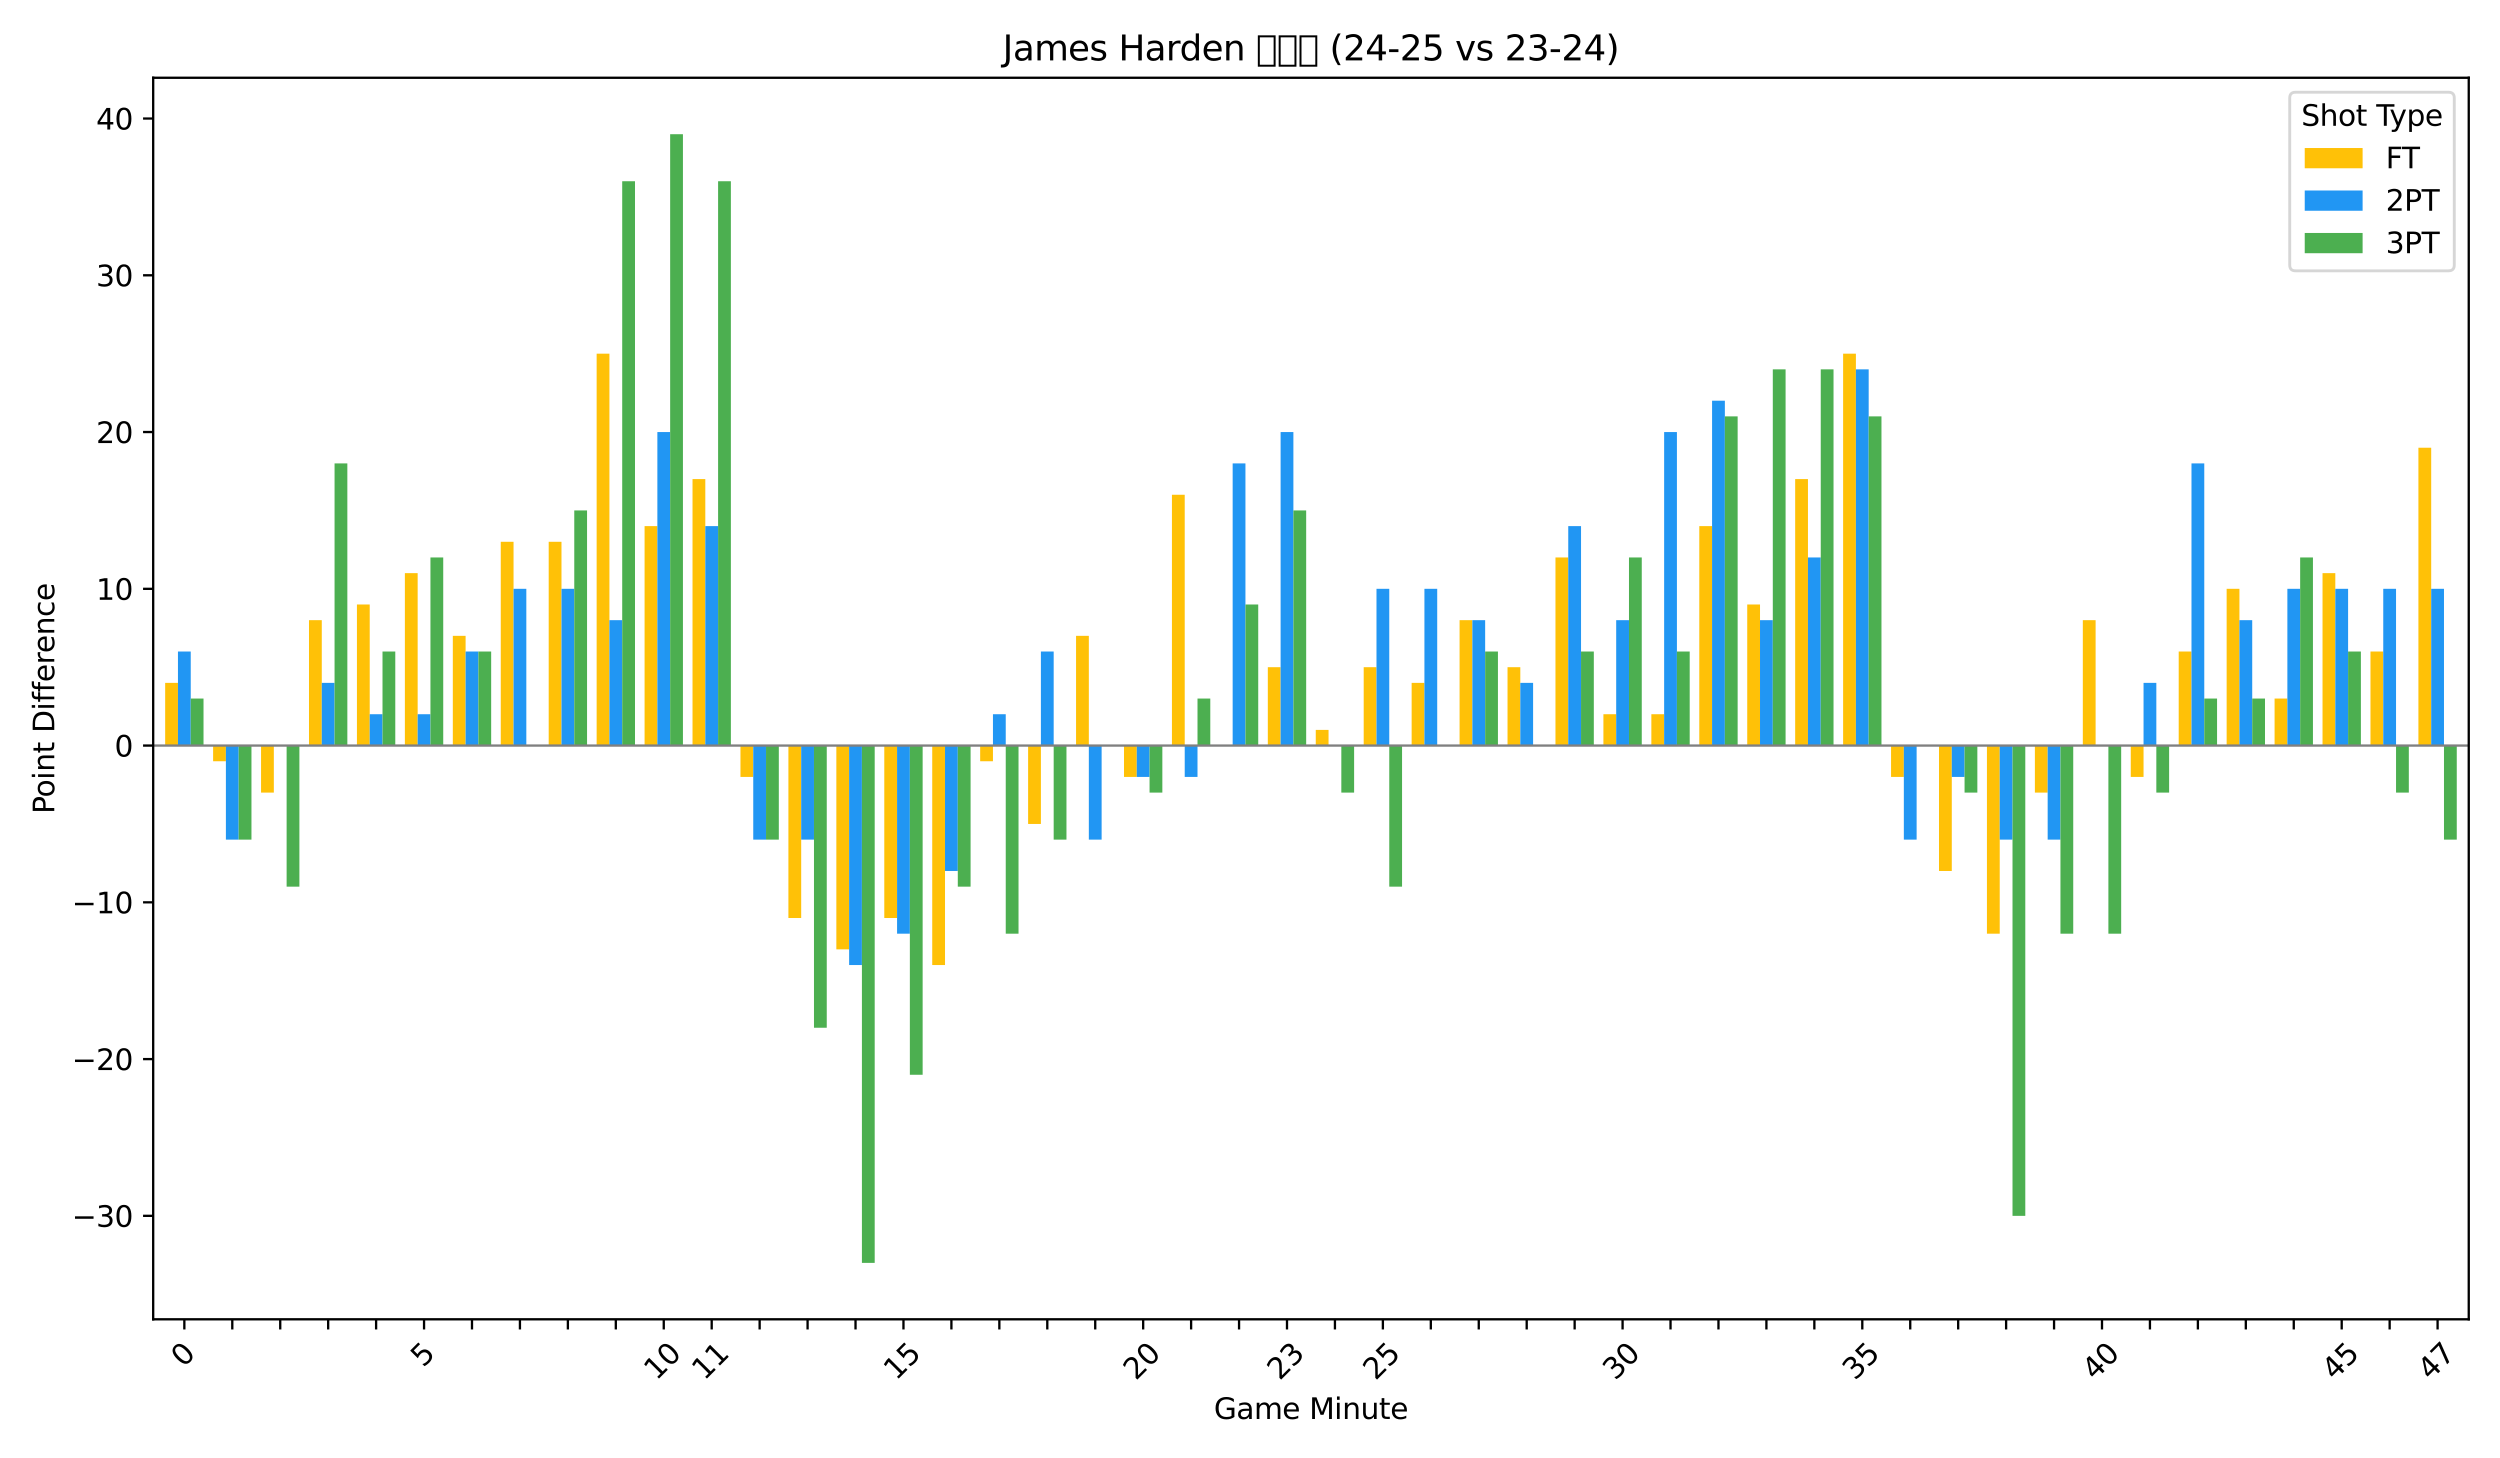 <?xml version="1.0" encoding="utf-8" standalone="no"?>
<!DOCTYPE svg PUBLIC "-//W3C//DTD SVG 1.1//EN"
  "http://www.w3.org/Graphics/SVG/1.1/DTD/svg11.dtd">
<svg xmlns:xlink="http://www.w3.org/1999/xlink" width="864pt" height="504pt" viewBox="0 0 864 504" xmlns="http://www.w3.org/2000/svg" version="1.1">
 <defs>
  <style type="text/css">*{stroke-linejoin: round; stroke-linecap: butt}</style>
 </defs>
 <g id="figure_1">
  <g id="patch_1">
   <path d="M 0 504 
L 864 504 
L 864 0 
L 0 0 
z
" style="fill: #ffffff"/>
  </g>
  <g id="axes_1">
   <g id="patch_2">
    <path d="M 52.94 455.956 
L 853.2 455.956 
L 853.2 26.88 
L 52.94 26.88 
z
" style="fill: #ffffff"/>
   </g>
   <g id="patch_3">
    <path d="M 57.082 257.671 
L 61.5 257.671 
L 61.5 236 
L 57.082 236 
z
" clip-path="url(#pdfc07b0886)" style="fill: #ffc107"/>
   </g>
   <g id="patch_4">
    <path d="M 73.651 257.671 
L 78.069 257.671 
L 78.069 263.088 
L 73.651 263.088 
z
" clip-path="url(#pdfc07b0886)" style="fill: #ffc107"/>
   </g>
   <g id="patch_5">
    <path d="M 90.219 257.671 
L 94.637 257.671 
L 94.637 273.923 
L 90.219 273.923 
z
" clip-path="url(#pdfc07b0886)" style="fill: #ffc107"/>
   </g>
   <g id="patch_6">
    <path d="M 106.788 257.671 
L 111.206 257.671 
L 111.206 214.33 
L 106.788 214.33 
z
" clip-path="url(#pdfc07b0886)" style="fill: #ffc107"/>
   </g>
   <g id="patch_7">
    <path d="M 123.356 257.671 
L 127.775 257.671 
L 127.775 208.912 
L 123.356 208.912 
z
" clip-path="url(#pdfc07b0886)" style="fill: #ffc107"/>
   </g>
   <g id="patch_8">
    <path d="M 139.925 257.671 
L 144.343 257.671 
L 144.343 198.077 
L 139.925 198.077 
z
" clip-path="url(#pdfc07b0886)" style="fill: #ffc107"/>
   </g>
   <g id="patch_9">
    <path d="M 156.493 257.671 
L 160.912 257.671 
L 160.912 219.747 
L 156.493 219.747 
z
" clip-path="url(#pdfc07b0886)" style="fill: #ffc107"/>
   </g>
   <g id="patch_10">
    <path d="M 173.062 257.671 
L 177.48 257.671 
L 177.48 187.242 
L 173.062 187.242 
z
" clip-path="url(#pdfc07b0886)" style="fill: #ffc107"/>
   </g>
   <g id="patch_11">
    <path d="M 189.63 257.671 
L 194.049 257.671 
L 194.049 187.242 
L 189.63 187.242 
z
" clip-path="url(#pdfc07b0886)" style="fill: #ffc107"/>
   </g>
   <g id="patch_12">
    <path d="M 206.199 257.671 
L 210.617 257.671 
L 210.617 122.23 
L 206.199 122.23 
z
" clip-path="url(#pdfc07b0886)" style="fill: #ffc107"/>
   </g>
   <g id="patch_13">
    <path d="M 222.767 257.671 
L 227.186 257.671 
L 227.186 181.824 
L 222.767 181.824 
z
" clip-path="url(#pdfc07b0886)" style="fill: #ffc107"/>
   </g>
   <g id="patch_14">
    <path d="M 239.336 257.671 
L 243.754 257.671 
L 243.754 165.571 
L 239.336 165.571 
z
" clip-path="url(#pdfc07b0886)" style="fill: #ffc107"/>
   </g>
   <g id="patch_15">
    <path d="M 255.904 257.671 
L 260.323 257.671 
L 260.323 268.506 
L 255.904 268.506 
z
" clip-path="url(#pdfc07b0886)" style="fill: #ffc107"/>
   </g>
   <g id="patch_16">
    <path d="M 272.473 257.671 
L 276.891 257.671 
L 276.891 317.264 
L 272.473 317.264 
z
" clip-path="url(#pdfc07b0886)" style="fill: #ffc107"/>
   </g>
   <g id="patch_17">
    <path d="M 289.042 257.671 
L 293.46 257.671 
L 293.46 328.1 
L 289.042 328.1 
z
" clip-path="url(#pdfc07b0886)" style="fill: #ffc107"/>
   </g>
   <g id="patch_18">
    <path d="M 305.61 257.671 
L 310.028 257.671 
L 310.028 317.264 
L 305.61 317.264 
z
" clip-path="url(#pdfc07b0886)" style="fill: #ffc107"/>
   </g>
   <g id="patch_19">
    <path d="M 322.179 257.671 
L 326.597 257.671 
L 326.597 333.517 
L 322.179 333.517 
z
" clip-path="url(#pdfc07b0886)" style="fill: #ffc107"/>
   </g>
   <g id="patch_20">
    <path d="M 338.747 257.671 
L 343.165 257.671 
L 343.165 263.088 
L 338.747 263.088 
z
" clip-path="url(#pdfc07b0886)" style="fill: #ffc107"/>
   </g>
   <g id="patch_21">
    <path d="M 355.316 257.671 
L 359.734 257.671 
L 359.734 284.759 
L 355.316 284.759 
z
" clip-path="url(#pdfc07b0886)" style="fill: #ffc107"/>
   </g>
   <g id="patch_22">
    <path d="M 371.884 257.671 
L 376.302 257.671 
L 376.302 219.747 
L 371.884 219.747 
z
" clip-path="url(#pdfc07b0886)" style="fill: #ffc107"/>
   </g>
   <g id="patch_23">
    <path d="M 388.453 257.671 
L 392.871 257.671 
L 392.871 268.506 
L 388.453 268.506 
z
" clip-path="url(#pdfc07b0886)" style="fill: #ffc107"/>
   </g>
   <g id="patch_24">
    <path d="M 405.021 257.671 
L 409.44 257.671 
L 409.44 170.989 
L 405.021 170.989 
z
" clip-path="url(#pdfc07b0886)" style="fill: #ffc107"/>
   </g>
   <g id="patch_25">
    <path d="M 421.59 257.671 
L 426.008 257.671 
L 426.008 257.671 
L 421.59 257.671 
z
" clip-path="url(#pdfc07b0886)" style="fill: #ffc107"/>
   </g>
   <g id="patch_26">
    <path d="M 438.158 257.671 
L 442.577 257.671 
L 442.577 230.583 
L 438.158 230.583 
z
" clip-path="url(#pdfc07b0886)" style="fill: #ffc107"/>
   </g>
   <g id="patch_27">
    <path d="M 454.727 257.671 
L 459.145 257.671 
L 459.145 252.253 
L 454.727 252.253 
z
" clip-path="url(#pdfc07b0886)" style="fill: #ffc107"/>
   </g>
   <g id="patch_28">
    <path d="M 471.295 257.671 
L 475.714 257.671 
L 475.714 230.583 
L 471.295 230.583 
z
" clip-path="url(#pdfc07b0886)" style="fill: #ffc107"/>
   </g>
   <g id="patch_29">
    <path d="M 487.864 257.671 
L 492.282 257.671 
L 492.282 236 
L 487.864 236 
z
" clip-path="url(#pdfc07b0886)" style="fill: #ffc107"/>
   </g>
   <g id="patch_30">
    <path d="M 504.432 257.671 
L 508.851 257.671 
L 508.851 214.33 
L 504.432 214.33 
z
" clip-path="url(#pdfc07b0886)" style="fill: #ffc107"/>
   </g>
   <g id="patch_31">
    <path d="M 521.001 257.671 
L 525.419 257.671 
L 525.419 230.583 
L 521.001 230.583 
z
" clip-path="url(#pdfc07b0886)" style="fill: #ffc107"/>
   </g>
   <g id="patch_32">
    <path d="M 537.57 257.671 
L 541.988 257.671 
L 541.988 192.659 
L 537.57 192.659 
z
" clip-path="url(#pdfc07b0886)" style="fill: #ffc107"/>
   </g>
   <g id="patch_33">
    <path d="M 554.138 257.671 
L 558.556 257.671 
L 558.556 246.835 
L 554.138 246.835 
z
" clip-path="url(#pdfc07b0886)" style="fill: #ffc107"/>
   </g>
   <g id="patch_34">
    <path d="M 570.707 257.671 
L 575.125 257.671 
L 575.125 246.835 
L 570.707 246.835 
z
" clip-path="url(#pdfc07b0886)" style="fill: #ffc107"/>
   </g>
   <g id="patch_35">
    <path d="M 587.275 257.671 
L 591.693 257.671 
L 591.693 181.824 
L 587.275 181.824 
z
" clip-path="url(#pdfc07b0886)" style="fill: #ffc107"/>
   </g>
   <g id="patch_36">
    <path d="M 603.844 257.671 
L 608.262 257.671 
L 608.262 208.912 
L 603.844 208.912 
z
" clip-path="url(#pdfc07b0886)" style="fill: #ffc107"/>
   </g>
   <g id="patch_37">
    <path d="M 620.412 257.671 
L 624.83 257.671 
L 624.83 165.571 
L 620.412 165.571 
z
" clip-path="url(#pdfc07b0886)" style="fill: #ffc107"/>
   </g>
   <g id="patch_38">
    <path d="M 636.981 257.671 
L 641.399 257.671 
L 641.399 122.23 
L 636.981 122.23 
z
" clip-path="url(#pdfc07b0886)" style="fill: #ffc107"/>
   </g>
   <g id="patch_39">
    <path d="M 653.549 257.671 
L 657.967 257.671 
L 657.967 268.506 
L 653.549 268.506 
z
" clip-path="url(#pdfc07b0886)" style="fill: #ffc107"/>
   </g>
   <g id="patch_40">
    <path d="M 670.118 257.671 
L 674.536 257.671 
L 674.536 301.012 
L 670.118 301.012 
z
" clip-path="url(#pdfc07b0886)" style="fill: #ffc107"/>
   </g>
   <g id="patch_41">
    <path d="M 686.686 257.671 
L 691.105 257.671 
L 691.105 322.682 
L 686.686 322.682 
z
" clip-path="url(#pdfc07b0886)" style="fill: #ffc107"/>
   </g>
   <g id="patch_42">
    <path d="M 703.255 257.671 
L 707.673 257.671 
L 707.673 273.923 
L 703.255 273.923 
z
" clip-path="url(#pdfc07b0886)" style="fill: #ffc107"/>
   </g>
   <g id="patch_43">
    <path d="M 719.823 257.671 
L 724.242 257.671 
L 724.242 214.33 
L 719.823 214.33 
z
" clip-path="url(#pdfc07b0886)" style="fill: #ffc107"/>
   </g>
   <g id="patch_44">
    <path d="M 736.392 257.671 
L 740.81 257.671 
L 740.81 268.506 
L 736.392 268.506 
z
" clip-path="url(#pdfc07b0886)" style="fill: #ffc107"/>
   </g>
   <g id="patch_45">
    <path d="M 752.96 257.671 
L 757.379 257.671 
L 757.379 225.165 
L 752.96 225.165 
z
" clip-path="url(#pdfc07b0886)" style="fill: #ffc107"/>
   </g>
   <g id="patch_46">
    <path d="M 769.529 257.671 
L 773.947 257.671 
L 773.947 203.494 
L 769.529 203.494 
z
" clip-path="url(#pdfc07b0886)" style="fill: #ffc107"/>
   </g>
   <g id="patch_47">
    <path d="M 786.097 257.671 
L 790.516 257.671 
L 790.516 241.418 
L 786.097 241.418 
z
" clip-path="url(#pdfc07b0886)" style="fill: #ffc107"/>
   </g>
   <g id="patch_48">
    <path d="M 802.666 257.671 
L 807.084 257.671 
L 807.084 198.077 
L 802.666 198.077 
z
" clip-path="url(#pdfc07b0886)" style="fill: #ffc107"/>
   </g>
   <g id="patch_49">
    <path d="M 819.235 257.671 
L 823.653 257.671 
L 823.653 225.165 
L 819.235 225.165 
z
" clip-path="url(#pdfc07b0886)" style="fill: #ffc107"/>
   </g>
   <g id="patch_50">
    <path d="M 835.803 257.671 
L 840.221 257.671 
L 840.221 154.736 
L 835.803 154.736 
z
" clip-path="url(#pdfc07b0886)" style="fill: #ffc107"/>
   </g>
   <g id="patch_51">
    <path d="M 61.5 257.671 
L 65.919 257.671 
L 65.919 225.165 
L 61.5 225.165 
z
" clip-path="url(#pdfc07b0886)" style="fill: #2196f3"/>
   </g>
   <g id="patch_52">
    <path d="M 78.069 257.671 
L 82.487 257.671 
L 82.487 290.176 
L 78.069 290.176 
z
" clip-path="url(#pdfc07b0886)" style="fill: #2196f3"/>
   </g>
   <g id="patch_53">
    <path d="M 94.637 257.671 
L 99.056 257.671 
L 99.056 257.671 
L 94.637 257.671 
z
" clip-path="url(#pdfc07b0886)" style="fill: #2196f3"/>
   </g>
   <g id="patch_54">
    <path d="M 111.206 257.671 
L 115.624 257.671 
L 115.624 236 
L 111.206 236 
z
" clip-path="url(#pdfc07b0886)" style="fill: #2196f3"/>
   </g>
   <g id="patch_55">
    <path d="M 127.775 257.671 
L 132.193 257.671 
L 132.193 246.835 
L 127.775 246.835 
z
" clip-path="url(#pdfc07b0886)" style="fill: #2196f3"/>
   </g>
   <g id="patch_56">
    <path d="M 144.343 257.671 
L 148.761 257.671 
L 148.761 246.835 
L 144.343 246.835 
z
" clip-path="url(#pdfc07b0886)" style="fill: #2196f3"/>
   </g>
   <g id="patch_57">
    <path d="M 160.912 257.671 
L 165.33 257.671 
L 165.33 225.165 
L 160.912 225.165 
z
" clip-path="url(#pdfc07b0886)" style="fill: #2196f3"/>
   </g>
   <g id="patch_58">
    <path d="M 177.48 257.671 
L 181.898 257.671 
L 181.898 203.494 
L 177.48 203.494 
z
" clip-path="url(#pdfc07b0886)" style="fill: #2196f3"/>
   </g>
   <g id="patch_59">
    <path d="M 194.049 257.671 
L 198.467 257.671 
L 198.467 203.494 
L 194.049 203.494 
z
" clip-path="url(#pdfc07b0886)" style="fill: #2196f3"/>
   </g>
   <g id="patch_60">
    <path d="M 210.617 257.671 
L 215.035 257.671 
L 215.035 214.33 
L 210.617 214.33 
z
" clip-path="url(#pdfc07b0886)" style="fill: #2196f3"/>
   </g>
   <g id="patch_61">
    <path d="M 227.186 257.671 
L 231.604 257.671 
L 231.604 149.318 
L 227.186 149.318 
z
" clip-path="url(#pdfc07b0886)" style="fill: #2196f3"/>
   </g>
   <g id="patch_62">
    <path d="M 243.754 257.671 
L 248.173 257.671 
L 248.173 181.824 
L 243.754 181.824 
z
" clip-path="url(#pdfc07b0886)" style="fill: #2196f3"/>
   </g>
   <g id="patch_63">
    <path d="M 260.323 257.671 
L 264.741 257.671 
L 264.741 290.176 
L 260.323 290.176 
z
" clip-path="url(#pdfc07b0886)" style="fill: #2196f3"/>
   </g>
   <g id="patch_64">
    <path d="M 276.891 257.671 
L 281.31 257.671 
L 281.31 290.176 
L 276.891 290.176 
z
" clip-path="url(#pdfc07b0886)" style="fill: #2196f3"/>
   </g>
   <g id="patch_65">
    <path d="M 293.46 257.671 
L 297.878 257.671 
L 297.878 333.517 
L 293.46 333.517 
z
" clip-path="url(#pdfc07b0886)" style="fill: #2196f3"/>
   </g>
   <g id="patch_66">
    <path d="M 310.028 257.671 
L 314.447 257.671 
L 314.447 322.682 
L 310.028 322.682 
z
" clip-path="url(#pdfc07b0886)" style="fill: #2196f3"/>
   </g>
   <g id="patch_67">
    <path d="M 326.597 257.671 
L 331.015 257.671 
L 331.015 301.012 
L 326.597 301.012 
z
" clip-path="url(#pdfc07b0886)" style="fill: #2196f3"/>
   </g>
   <g id="patch_68">
    <path d="M 343.165 257.671 
L 347.584 257.671 
L 347.584 246.835 
L 343.165 246.835 
z
" clip-path="url(#pdfc07b0886)" style="fill: #2196f3"/>
   </g>
   <g id="patch_69">
    <path d="M 359.734 257.671 
L 364.152 257.671 
L 364.152 225.165 
L 359.734 225.165 
z
" clip-path="url(#pdfc07b0886)" style="fill: #2196f3"/>
   </g>
   <g id="patch_70">
    <path d="M 376.302 257.671 
L 380.721 257.671 
L 380.721 290.176 
L 376.302 290.176 
z
" clip-path="url(#pdfc07b0886)" style="fill: #2196f3"/>
   </g>
   <g id="patch_71">
    <path d="M 392.871 257.671 
L 397.289 257.671 
L 397.289 268.506 
L 392.871 268.506 
z
" clip-path="url(#pdfc07b0886)" style="fill: #2196f3"/>
   </g>
   <g id="patch_72">
    <path d="M 409.44 257.671 
L 413.858 257.671 
L 413.858 268.506 
L 409.44 268.506 
z
" clip-path="url(#pdfc07b0886)" style="fill: #2196f3"/>
   </g>
   <g id="patch_73">
    <path d="M 426.008 257.671 
L 430.426 257.671 
L 430.426 160.153 
L 426.008 160.153 
z
" clip-path="url(#pdfc07b0886)" style="fill: #2196f3"/>
   </g>
   <g id="patch_74">
    <path d="M 442.577 257.671 
L 446.995 257.671 
L 446.995 149.318 
L 442.577 149.318 
z
" clip-path="url(#pdfc07b0886)" style="fill: #2196f3"/>
   </g>
   <g id="patch_75">
    <path d="M 459.145 257.671 
L 463.563 257.671 
L 463.563 257.671 
L 459.145 257.671 
z
" clip-path="url(#pdfc07b0886)" style="fill: #2196f3"/>
   </g>
   <g id="patch_76">
    <path d="M 475.714 257.671 
L 480.132 257.671 
L 480.132 203.494 
L 475.714 203.494 
z
" clip-path="url(#pdfc07b0886)" style="fill: #2196f3"/>
   </g>
   <g id="patch_77">
    <path d="M 492.282 257.671 
L 496.7 257.671 
L 496.7 203.494 
L 492.282 203.494 
z
" clip-path="url(#pdfc07b0886)" style="fill: #2196f3"/>
   </g>
   <g id="patch_78">
    <path d="M 508.851 257.671 
L 513.269 257.671 
L 513.269 214.33 
L 508.851 214.33 
z
" clip-path="url(#pdfc07b0886)" style="fill: #2196f3"/>
   </g>
   <g id="patch_79">
    <path d="M 525.419 257.671 
L 529.838 257.671 
L 529.838 236 
L 525.419 236 
z
" clip-path="url(#pdfc07b0886)" style="fill: #2196f3"/>
   </g>
   <g id="patch_80">
    <path d="M 541.988 257.671 
L 546.406 257.671 
L 546.406 181.824 
L 541.988 181.824 
z
" clip-path="url(#pdfc07b0886)" style="fill: #2196f3"/>
   </g>
   <g id="patch_81">
    <path d="M 558.556 257.671 
L 562.975 257.671 
L 562.975 214.33 
L 558.556 214.33 
z
" clip-path="url(#pdfc07b0886)" style="fill: #2196f3"/>
   </g>
   <g id="patch_82">
    <path d="M 575.125 257.671 
L 579.543 257.671 
L 579.543 149.318 
L 575.125 149.318 
z
" clip-path="url(#pdfc07b0886)" style="fill: #2196f3"/>
   </g>
   <g id="patch_83">
    <path d="M 591.693 257.671 
L 596.112 257.671 
L 596.112 138.483 
L 591.693 138.483 
z
" clip-path="url(#pdfc07b0886)" style="fill: #2196f3"/>
   </g>
   <g id="patch_84">
    <path d="M 608.262 257.671 
L 612.68 257.671 
L 612.68 214.33 
L 608.262 214.33 
z
" clip-path="url(#pdfc07b0886)" style="fill: #2196f3"/>
   </g>
   <g id="patch_85">
    <path d="M 624.83 257.671 
L 629.249 257.671 
L 629.249 192.659 
L 624.83 192.659 
z
" clip-path="url(#pdfc07b0886)" style="fill: #2196f3"/>
   </g>
   <g id="patch_86">
    <path d="M 641.399 257.671 
L 645.817 257.671 
L 645.817 127.648 
L 641.399 127.648 
z
" clip-path="url(#pdfc07b0886)" style="fill: #2196f3"/>
   </g>
   <g id="patch_87">
    <path d="M 657.967 257.671 
L 662.386 257.671 
L 662.386 290.176 
L 657.967 290.176 
z
" clip-path="url(#pdfc07b0886)" style="fill: #2196f3"/>
   </g>
   <g id="patch_88">
    <path d="M 674.536 257.671 
L 678.954 257.671 
L 678.954 268.506 
L 674.536 268.506 
z
" clip-path="url(#pdfc07b0886)" style="fill: #2196f3"/>
   </g>
   <g id="patch_89">
    <path d="M 691.105 257.671 
L 695.523 257.671 
L 695.523 290.176 
L 691.105 290.176 
z
" clip-path="url(#pdfc07b0886)" style="fill: #2196f3"/>
   </g>
   <g id="patch_90">
    <path d="M 707.673 257.671 
L 712.091 257.671 
L 712.091 290.176 
L 707.673 290.176 
z
" clip-path="url(#pdfc07b0886)" style="fill: #2196f3"/>
   </g>
   <g id="patch_91">
    <path d="M 724.242 257.671 
L 728.66 257.671 
L 728.66 257.671 
L 724.242 257.671 
z
" clip-path="url(#pdfc07b0886)" style="fill: #2196f3"/>
   </g>
   <g id="patch_92">
    <path d="M 740.81 257.671 
L 745.228 257.671 
L 745.228 236 
L 740.81 236 
z
" clip-path="url(#pdfc07b0886)" style="fill: #2196f3"/>
   </g>
   <g id="patch_93">
    <path d="M 757.379 257.671 
L 761.797 257.671 
L 761.797 160.153 
L 757.379 160.153 
z
" clip-path="url(#pdfc07b0886)" style="fill: #2196f3"/>
   </g>
   <g id="patch_94">
    <path d="M 773.947 257.671 
L 778.365 257.671 
L 778.365 214.33 
L 773.947 214.33 
z
" clip-path="url(#pdfc07b0886)" style="fill: #2196f3"/>
   </g>
   <g id="patch_95">
    <path d="M 790.516 257.671 
L 794.934 257.671 
L 794.934 203.494 
L 790.516 203.494 
z
" clip-path="url(#pdfc07b0886)" style="fill: #2196f3"/>
   </g>
   <g id="patch_96">
    <path d="M 807.084 257.671 
L 811.503 257.671 
L 811.503 203.494 
L 807.084 203.494 
z
" clip-path="url(#pdfc07b0886)" style="fill: #2196f3"/>
   </g>
   <g id="patch_97">
    <path d="M 823.653 257.671 
L 828.071 257.671 
L 828.071 203.494 
L 823.653 203.494 
z
" clip-path="url(#pdfc07b0886)" style="fill: #2196f3"/>
   </g>
   <g id="patch_98">
    <path d="M 840.221 257.671 
L 844.64 257.671 
L 844.64 203.494 
L 840.221 203.494 
z
" clip-path="url(#pdfc07b0886)" style="fill: #2196f3"/>
   </g>
   <g id="patch_99">
    <path d="M 65.919 257.671 
L 70.337 257.671 
L 70.337 241.418 
L 65.919 241.418 
z
" clip-path="url(#pdfc07b0886)" style="fill: #4caf50"/>
   </g>
   <g id="patch_100">
    <path d="M 82.487 257.671 
L 86.905 257.671 
L 86.905 290.176 
L 82.487 290.176 
z
" clip-path="url(#pdfc07b0886)" style="fill: #4caf50"/>
   </g>
   <g id="patch_101">
    <path d="M 99.056 257.671 
L 103.474 257.671 
L 103.474 306.429 
L 99.056 306.429 
z
" clip-path="url(#pdfc07b0886)" style="fill: #4caf50"/>
   </g>
   <g id="patch_102">
    <path d="M 115.624 257.671 
L 120.043 257.671 
L 120.043 160.153 
L 115.624 160.153 
z
" clip-path="url(#pdfc07b0886)" style="fill: #4caf50"/>
   </g>
   <g id="patch_103">
    <path d="M 132.193 257.671 
L 136.611 257.671 
L 136.611 225.165 
L 132.193 225.165 
z
" clip-path="url(#pdfc07b0886)" style="fill: #4caf50"/>
   </g>
   <g id="patch_104">
    <path d="M 148.761 257.671 
L 153.18 257.671 
L 153.18 192.659 
L 148.761 192.659 
z
" clip-path="url(#pdfc07b0886)" style="fill: #4caf50"/>
   </g>
   <g id="patch_105">
    <path d="M 165.33 257.671 
L 169.748 257.671 
L 169.748 225.165 
L 165.33 225.165 
z
" clip-path="url(#pdfc07b0886)" style="fill: #4caf50"/>
   </g>
   <g id="patch_106">
    <path d="M 181.898 257.671 
L 186.317 257.671 
L 186.317 257.671 
L 181.898 257.671 
z
" clip-path="url(#pdfc07b0886)" style="fill: #4caf50"/>
   </g>
   <g id="patch_107">
    <path d="M 198.467 257.671 
L 202.885 257.671 
L 202.885 176.406 
L 198.467 176.406 
z
" clip-path="url(#pdfc07b0886)" style="fill: #4caf50"/>
   </g>
   <g id="patch_108">
    <path d="M 215.035 257.671 
L 219.454 257.671 
L 219.454 62.636 
L 215.035 62.636 
z
" clip-path="url(#pdfc07b0886)" style="fill: #4caf50"/>
   </g>
   <g id="patch_109">
    <path d="M 231.604 257.671 
L 236.022 257.671 
L 236.022 46.383 
L 231.604 46.383 
z
" clip-path="url(#pdfc07b0886)" style="fill: #4caf50"/>
   </g>
   <g id="patch_110">
    <path d="M 248.173 257.671 
L 252.591 257.671 
L 252.591 62.636 
L 248.173 62.636 
z
" clip-path="url(#pdfc07b0886)" style="fill: #4caf50"/>
   </g>
   <g id="patch_111">
    <path d="M 264.741 257.671 
L 269.159 257.671 
L 269.159 290.176 
L 264.741 290.176 
z
" clip-path="url(#pdfc07b0886)" style="fill: #4caf50"/>
   </g>
   <g id="patch_112">
    <path d="M 281.31 257.671 
L 285.728 257.671 
L 285.728 355.188 
L 281.31 355.188 
z
" clip-path="url(#pdfc07b0886)" style="fill: #4caf50"/>
   </g>
   <g id="patch_113">
    <path d="M 297.878 257.671 
L 302.296 257.671 
L 302.296 436.452 
L 297.878 436.452 
z
" clip-path="url(#pdfc07b0886)" style="fill: #4caf50"/>
   </g>
   <g id="patch_114">
    <path d="M 314.447 257.671 
L 318.865 257.671 
L 318.865 371.441 
L 314.447 371.441 
z
" clip-path="url(#pdfc07b0886)" style="fill: #4caf50"/>
   </g>
   <g id="patch_115">
    <path d="M 331.015 257.671 
L 335.433 257.671 
L 335.433 306.429 
L 331.015 306.429 
z
" clip-path="url(#pdfc07b0886)" style="fill: #4caf50"/>
   </g>
   <g id="patch_116">
    <path d="M 347.584 257.671 
L 352.002 257.671 
L 352.002 322.682 
L 347.584 322.682 
z
" clip-path="url(#pdfc07b0886)" style="fill: #4caf50"/>
   </g>
   <g id="patch_117">
    <path d="M 364.152 257.671 
L 368.57 257.671 
L 368.57 290.176 
L 364.152 290.176 
z
" clip-path="url(#pdfc07b0886)" style="fill: #4caf50"/>
   </g>
   <g id="patch_118">
    <path d="M 380.721 257.671 
L 385.139 257.671 
L 385.139 257.671 
L 380.721 257.671 
z
" clip-path="url(#pdfc07b0886)" style="fill: #4caf50"/>
   </g>
   <g id="patch_119">
    <path d="M 397.289 257.671 
L 401.708 257.671 
L 401.708 273.923 
L 397.289 273.923 
z
" clip-path="url(#pdfc07b0886)" style="fill: #4caf50"/>
   </g>
   <g id="patch_120">
    <path d="M 413.858 257.671 
L 418.276 257.671 
L 418.276 241.418 
L 413.858 241.418 
z
" clip-path="url(#pdfc07b0886)" style="fill: #4caf50"/>
   </g>
   <g id="patch_121">
    <path d="M 430.426 257.671 
L 434.845 257.671 
L 434.845 208.912 
L 430.426 208.912 
z
" clip-path="url(#pdfc07b0886)" style="fill: #4caf50"/>
   </g>
   <g id="patch_122">
    <path d="M 446.995 257.671 
L 451.413 257.671 
L 451.413 176.406 
L 446.995 176.406 
z
" clip-path="url(#pdfc07b0886)" style="fill: #4caf50"/>
   </g>
   <g id="patch_123">
    <path d="M 463.563 257.671 
L 467.982 257.671 
L 467.982 273.923 
L 463.563 273.923 
z
" clip-path="url(#pdfc07b0886)" style="fill: #4caf50"/>
   </g>
   <g id="patch_124">
    <path d="M 480.132 257.671 
L 484.55 257.671 
L 484.55 306.429 
L 480.132 306.429 
z
" clip-path="url(#pdfc07b0886)" style="fill: #4caf50"/>
   </g>
   <g id="patch_125">
    <path d="M 496.7 257.671 
L 501.119 257.671 
L 501.119 257.671 
L 496.7 257.671 
z
" clip-path="url(#pdfc07b0886)" style="fill: #4caf50"/>
   </g>
   <g id="patch_126">
    <path d="M 513.269 257.671 
L 517.687 257.671 
L 517.687 225.165 
L 513.269 225.165 
z
" clip-path="url(#pdfc07b0886)" style="fill: #4caf50"/>
   </g>
   <g id="patch_127">
    <path d="M 529.838 257.671 
L 534.256 257.671 
L 534.256 257.671 
L 529.838 257.671 
z
" clip-path="url(#pdfc07b0886)" style="fill: #4caf50"/>
   </g>
   <g id="patch_128">
    <path d="M 546.406 257.671 
L 550.824 257.671 
L 550.824 225.165 
L 546.406 225.165 
z
" clip-path="url(#pdfc07b0886)" style="fill: #4caf50"/>
   </g>
   <g id="patch_129">
    <path d="M 562.975 257.671 
L 567.393 257.671 
L 567.393 192.659 
L 562.975 192.659 
z
" clip-path="url(#pdfc07b0886)" style="fill: #4caf50"/>
   </g>
   <g id="patch_130">
    <path d="M 579.543 257.671 
L 583.961 257.671 
L 583.961 225.165 
L 579.543 225.165 
z
" clip-path="url(#pdfc07b0886)" style="fill: #4caf50"/>
   </g>
   <g id="patch_131">
    <path d="M 596.112 257.671 
L 600.53 257.671 
L 600.53 143.901 
L 596.112 143.901 
z
" clip-path="url(#pdfc07b0886)" style="fill: #4caf50"/>
   </g>
   <g id="patch_132">
    <path d="M 612.68 257.671 
L 617.098 257.671 
L 617.098 127.648 
L 612.68 127.648 
z
" clip-path="url(#pdfc07b0886)" style="fill: #4caf50"/>
   </g>
   <g id="patch_133">
    <path d="M 629.249 257.671 
L 633.667 257.671 
L 633.667 127.648 
L 629.249 127.648 
z
" clip-path="url(#pdfc07b0886)" style="fill: #4caf50"/>
   </g>
   <g id="patch_134">
    <path d="M 645.817 257.671 
L 650.236 257.671 
L 650.236 143.901 
L 645.817 143.901 
z
" clip-path="url(#pdfc07b0886)" style="fill: #4caf50"/>
   </g>
   <g id="patch_135">
    <path d="M 662.386 257.671 
L 666.804 257.671 
L 666.804 257.671 
L 662.386 257.671 
z
" clip-path="url(#pdfc07b0886)" style="fill: #4caf50"/>
   </g>
   <g id="patch_136">
    <path d="M 678.954 257.671 
L 683.373 257.671 
L 683.373 273.923 
L 678.954 273.923 
z
" clip-path="url(#pdfc07b0886)" style="fill: #4caf50"/>
   </g>
   <g id="patch_137">
    <path d="M 695.523 257.671 
L 699.941 257.671 
L 699.941 420.199 
L 695.523 420.199 
z
" clip-path="url(#pdfc07b0886)" style="fill: #4caf50"/>
   </g>
   <g id="patch_138">
    <path d="M 712.091 257.671 
L 716.51 257.671 
L 716.51 322.682 
L 712.091 322.682 
z
" clip-path="url(#pdfc07b0886)" style="fill: #4caf50"/>
   </g>
   <g id="patch_139">
    <path d="M 728.66 257.671 
L 733.078 257.671 
L 733.078 322.682 
L 728.66 322.682 
z
" clip-path="url(#pdfc07b0886)" style="fill: #4caf50"/>
   </g>
   <g id="patch_140">
    <path d="M 745.228 257.671 
L 749.647 257.671 
L 749.647 273.923 
L 745.228 273.923 
z
" clip-path="url(#pdfc07b0886)" style="fill: #4caf50"/>
   </g>
   <g id="patch_141">
    <path d="M 761.797 257.671 
L 766.215 257.671 
L 766.215 241.418 
L 761.797 241.418 
z
" clip-path="url(#pdfc07b0886)" style="fill: #4caf50"/>
   </g>
   <g id="patch_142">
    <path d="M 778.365 257.671 
L 782.784 257.671 
L 782.784 241.418 
L 778.365 241.418 
z
" clip-path="url(#pdfc07b0886)" style="fill: #4caf50"/>
   </g>
   <g id="patch_143">
    <path d="M 794.934 257.671 
L 799.352 257.671 
L 799.352 192.659 
L 794.934 192.659 
z
" clip-path="url(#pdfc07b0886)" style="fill: #4caf50"/>
   </g>
   <g id="patch_144">
    <path d="M 811.503 257.671 
L 815.921 257.671 
L 815.921 225.165 
L 811.503 225.165 
z
" clip-path="url(#pdfc07b0886)" style="fill: #4caf50"/>
   </g>
   <g id="patch_145">
    <path d="M 828.071 257.671 
L 832.489 257.671 
L 832.489 273.923 
L 828.071 273.923 
z
" clip-path="url(#pdfc07b0886)" style="fill: #4caf50"/>
   </g>
   <g id="patch_146">
    <path d="M 844.64 257.671 
L 849.058 257.671 
L 849.058 290.176 
L 844.64 290.176 
z
" clip-path="url(#pdfc07b0886)" style="fill: #4caf50"/>
   </g>
   <g id="matplotlib.axis_1">
    <g id="xtick_1">
     <g id="line2d_1">
      <defs>
       <path id="m71ace46ebf" d="M 0 0 
L 0 3.5 
" style="stroke: #000000; stroke-width: 0.8"/>
      </defs>
      <g>
       <use xlink:href="#m71ace46ebf" x="63.71" y="455.956" style="stroke: #000000; stroke-width: 0.8"/>
      </g>
     </g>
     <g id="text_1">
      <!-- 0 -->
      <g transform="translate(63.411 472.827) rotate(-45) scale(0.1 -0.1)">
       <defs>
        <path id="DejaVuSans-30" d="M 2034 4250 
Q 1547 4250 1301 3770 
Q 1056 3291 1056 2328 
Q 1056 1369 1301 889 
Q 1547 409 2034 409 
Q 2525 409 2770 889 
Q 3016 1369 3016 2328 
Q 3016 3291 2770 3770 
Q 2525 4250 2034 4250 
z
M 2034 4750 
Q 2819 4750 3233 4129 
Q 3647 3509 3647 2328 
Q 3647 1150 3233 529 
Q 2819 -91 2034 -91 
Q 1250 -91 836 529 
Q 422 1150 422 2328 
Q 422 3509 836 4129 
Q 1250 4750 2034 4750 
z
" transform="scale(0.016)"/>
       </defs>
       <use xlink:href="#DejaVuSans-30"/>
      </g>
     </g>
    </g>
    <g id="xtick_2">
     <g id="line2d_2">
      <g>
       <use xlink:href="#m71ace46ebf" x="80.278" y="455.956" style="stroke: #000000; stroke-width: 0.8"/>
      </g>
     </g>
    </g>
    <g id="xtick_3">
     <g id="line2d_3">
      <g>
       <use xlink:href="#m71ace46ebf" x="96.847" y="455.956" style="stroke: #000000; stroke-width: 0.8"/>
      </g>
     </g>
    </g>
    <g id="xtick_4">
     <g id="line2d_4">
      <g>
       <use xlink:href="#m71ace46ebf" x="113.415" y="455.956" style="stroke: #000000; stroke-width: 0.8"/>
      </g>
     </g>
    </g>
    <g id="xtick_5">
     <g id="line2d_5">
      <g>
       <use xlink:href="#m71ace46ebf" x="129.984" y="455.956" style="stroke: #000000; stroke-width: 0.8"/>
      </g>
     </g>
    </g>
    <g id="xtick_6">
     <g id="line2d_6">
      <g>
       <use xlink:href="#m71ace46ebf" x="146.552" y="455.956" style="stroke: #000000; stroke-width: 0.8"/>
      </g>
     </g>
     <g id="text_2">
      <!-- 5 -->
      <g transform="translate(146.254 472.827) rotate(-45) scale(0.1 -0.1)">
       <defs>
        <path id="DejaVuSans-35" d="M 691 4666 
L 3169 4666 
L 3169 4134 
L 1269 4134 
L 1269 2991 
Q 1406 3038 1543 3061 
Q 1681 3084 1819 3084 
Q 2600 3084 3056 2656 
Q 3513 2228 3513 1497 
Q 3513 744 3044 326 
Q 2575 -91 1722 -91 
Q 1428 -91 1123 -41 
Q 819 9 494 109 
L 494 744 
Q 775 591 1075 516 
Q 1375 441 1709 441 
Q 2250 441 2565 725 
Q 2881 1009 2881 1497 
Q 2881 1984 2565 2268 
Q 2250 2553 1709 2553 
Q 1456 2553 1204 2497 
Q 953 2441 691 2322 
L 691 4666 
z
" transform="scale(0.016)"/>
       </defs>
       <use xlink:href="#DejaVuSans-35"/>
      </g>
     </g>
    </g>
    <g id="xtick_7">
     <g id="line2d_7">
      <g>
       <use xlink:href="#m71ace46ebf" x="163.121" y="455.956" style="stroke: #000000; stroke-width: 0.8"/>
      </g>
     </g>
    </g>
    <g id="xtick_8">
     <g id="line2d_8">
      <g>
       <use xlink:href="#m71ace46ebf" x="179.689" y="455.956" style="stroke: #000000; stroke-width: 0.8"/>
      </g>
     </g>
    </g>
    <g id="xtick_9">
     <g id="line2d_9">
      <g>
       <use xlink:href="#m71ace46ebf" x="196.258" y="455.956" style="stroke: #000000; stroke-width: 0.8"/>
      </g>
     </g>
    </g>
    <g id="xtick_10">
     <g id="line2d_10">
      <g>
       <use xlink:href="#m71ace46ebf" x="212.826" y="455.956" style="stroke: #000000; stroke-width: 0.8"/>
      </g>
     </g>
    </g>
    <g id="xtick_11">
     <g id="line2d_11">
      <g>
       <use xlink:href="#m71ace46ebf" x="229.395" y="455.956" style="stroke: #000000; stroke-width: 0.8"/>
      </g>
     </g>
     <g id="text_3">
      <!-- 10 -->
      <g transform="translate(226.847 477.326) rotate(-45) scale(0.1 -0.1)">
       <defs>
        <path id="DejaVuSans-31" d="M 794 531 
L 1825 531 
L 1825 4091 
L 703 3866 
L 703 4441 
L 1819 4666 
L 2450 4666 
L 2450 531 
L 3481 531 
L 3481 0 
L 794 0 
L 794 531 
z
" transform="scale(0.016)"/>
       </defs>
       <use xlink:href="#DejaVuSans-31"/>
       <use xlink:href="#DejaVuSans-30" transform="translate(63.623 0)"/>
      </g>
     </g>
    </g>
    <g id="xtick_12">
     <g id="line2d_12">
      <g>
       <use xlink:href="#m71ace46ebf" x="245.963" y="455.956" style="stroke: #000000; stroke-width: 0.8"/>
      </g>
     </g>
     <g id="text_4">
      <!-- 11 -->
      <g transform="translate(243.416 477.326) rotate(-45) scale(0.1 -0.1)">
       <use xlink:href="#DejaVuSans-31"/>
       <use xlink:href="#DejaVuSans-31" transform="translate(63.623 0)"/>
      </g>
     </g>
    </g>
    <g id="xtick_13">
     <g id="line2d_13">
      <g>
       <use xlink:href="#m71ace46ebf" x="262.532" y="455.956" style="stroke: #000000; stroke-width: 0.8"/>
      </g>
     </g>
    </g>
    <g id="xtick_14">
     <g id="line2d_14">
      <g>
       <use xlink:href="#m71ace46ebf" x="279.1" y="455.956" style="stroke: #000000; stroke-width: 0.8"/>
      </g>
     </g>
    </g>
    <g id="xtick_15">
     <g id="line2d_15">
      <g>
       <use xlink:href="#m71ace46ebf" x="295.669" y="455.956" style="stroke: #000000; stroke-width: 0.8"/>
      </g>
     </g>
    </g>
    <g id="xtick_16">
     <g id="line2d_16">
      <g>
       <use xlink:href="#m71ace46ebf" x="312.237" y="455.956" style="stroke: #000000; stroke-width: 0.8"/>
      </g>
     </g>
     <g id="text_5">
      <!-- 15 -->
      <g transform="translate(309.69 477.326) rotate(-45) scale(0.1 -0.1)">
       <use xlink:href="#DejaVuSans-31"/>
       <use xlink:href="#DejaVuSans-35" transform="translate(63.623 0)"/>
      </g>
     </g>
    </g>
    <g id="xtick_17">
     <g id="line2d_17">
      <g>
       <use xlink:href="#m71ace46ebf" x="328.806" y="455.956" style="stroke: #000000; stroke-width: 0.8"/>
      </g>
     </g>
    </g>
    <g id="xtick_18">
     <g id="line2d_18">
      <g>
       <use xlink:href="#m71ace46ebf" x="345.375" y="455.956" style="stroke: #000000; stroke-width: 0.8"/>
      </g>
     </g>
    </g>
    <g id="xtick_19">
     <g id="line2d_19">
      <g>
       <use xlink:href="#m71ace46ebf" x="361.943" y="455.956" style="stroke: #000000; stroke-width: 0.8"/>
      </g>
     </g>
    </g>
    <g id="xtick_20">
     <g id="line2d_20">
      <g>
       <use xlink:href="#m71ace46ebf" x="378.512" y="455.956" style="stroke: #000000; stroke-width: 0.8"/>
      </g>
     </g>
    </g>
    <g id="xtick_21">
     <g id="line2d_21">
      <g>
       <use xlink:href="#m71ace46ebf" x="395.08" y="455.956" style="stroke: #000000; stroke-width: 0.8"/>
      </g>
     </g>
     <g id="text_6">
      <!-- 20 -->
      <g transform="translate(392.532 477.326) rotate(-45) scale(0.1 -0.1)">
       <defs>
        <path id="DejaVuSans-32" d="M 1228 531 
L 3431 531 
L 3431 0 
L 469 0 
L 469 531 
Q 828 903 1448 1529 
Q 2069 2156 2228 2338 
Q 2531 2678 2651 2914 
Q 2772 3150 2772 3378 
Q 2772 3750 2511 3984 
Q 2250 4219 1831 4219 
Q 1534 4219 1204 4116 
Q 875 4013 500 3803 
L 500 4441 
Q 881 4594 1212 4672 
Q 1544 4750 1819 4750 
Q 2544 4750 2975 4387 
Q 3406 4025 3406 3419 
Q 3406 3131 3298 2873 
Q 3191 2616 2906 2266 
Q 2828 2175 2409 1742 
Q 1991 1309 1228 531 
z
" transform="scale(0.016)"/>
       </defs>
       <use xlink:href="#DejaVuSans-32"/>
       <use xlink:href="#DejaVuSans-30" transform="translate(63.623 0)"/>
      </g>
     </g>
    </g>
    <g id="xtick_22">
     <g id="line2d_22">
      <g>
       <use xlink:href="#m71ace46ebf" x="411.649" y="455.956" style="stroke: #000000; stroke-width: 0.8"/>
      </g>
     </g>
    </g>
    <g id="xtick_23">
     <g id="line2d_23">
      <g>
       <use xlink:href="#m71ace46ebf" x="428.217" y="455.956" style="stroke: #000000; stroke-width: 0.8"/>
      </g>
     </g>
    </g>
    <g id="xtick_24">
     <g id="line2d_24">
      <g>
       <use xlink:href="#m71ace46ebf" x="444.786" y="455.956" style="stroke: #000000; stroke-width: 0.8"/>
      </g>
     </g>
     <g id="text_7">
      <!-- 23 -->
      <g transform="translate(442.238 477.326) rotate(-45) scale(0.1 -0.1)">
       <defs>
        <path id="DejaVuSans-33" d="M 2597 2516 
Q 3050 2419 3304 2112 
Q 3559 1806 3559 1356 
Q 3559 666 3084 287 
Q 2609 -91 1734 -91 
Q 1441 -91 1130 -33 
Q 819 25 488 141 
L 488 750 
Q 750 597 1062 519 
Q 1375 441 1716 441 
Q 2309 441 2620 675 
Q 2931 909 2931 1356 
Q 2931 1769 2642 2001 
Q 2353 2234 1838 2234 
L 1294 2234 
L 1294 2753 
L 1863 2753 
Q 2328 2753 2575 2939 
Q 2822 3125 2822 3475 
Q 2822 3834 2567 4026 
Q 2313 4219 1838 4219 
Q 1578 4219 1281 4162 
Q 984 4106 628 3988 
L 628 4550 
Q 988 4650 1302 4700 
Q 1616 4750 1894 4750 
Q 2613 4750 3031 4423 
Q 3450 4097 3450 3541 
Q 3450 3153 3228 2886 
Q 3006 2619 2597 2516 
z
" transform="scale(0.016)"/>
       </defs>
       <use xlink:href="#DejaVuSans-32"/>
       <use xlink:href="#DejaVuSans-33" transform="translate(63.623 0)"/>
      </g>
     </g>
    </g>
    <g id="xtick_25">
     <g id="line2d_25">
      <g>
       <use xlink:href="#m71ace46ebf" x="461.354" y="455.956" style="stroke: #000000; stroke-width: 0.8"/>
      </g>
     </g>
    </g>
    <g id="xtick_26">
     <g id="line2d_26">
      <g>
       <use xlink:href="#m71ace46ebf" x="477.923" y="455.956" style="stroke: #000000; stroke-width: 0.8"/>
      </g>
     </g>
     <g id="text_8">
      <!-- 25 -->
      <g transform="translate(475.375 477.326) rotate(-45) scale(0.1 -0.1)">
       <use xlink:href="#DejaVuSans-32"/>
       <use xlink:href="#DejaVuSans-35" transform="translate(63.623 0)"/>
      </g>
     </g>
    </g>
    <g id="xtick_27">
     <g id="line2d_27">
      <g>
       <use xlink:href="#m71ace46ebf" x="494.491" y="455.956" style="stroke: #000000; stroke-width: 0.8"/>
      </g>
     </g>
    </g>
    <g id="xtick_28">
     <g id="line2d_28">
      <g>
       <use xlink:href="#m71ace46ebf" x="511.06" y="455.956" style="stroke: #000000; stroke-width: 0.8"/>
      </g>
     </g>
    </g>
    <g id="xtick_29">
     <g id="line2d_29">
      <g>
       <use xlink:href="#m71ace46ebf" x="527.628" y="455.956" style="stroke: #000000; stroke-width: 0.8"/>
      </g>
     </g>
    </g>
    <g id="xtick_30">
     <g id="line2d_30">
      <g>
       <use xlink:href="#m71ace46ebf" x="544.197" y="455.956" style="stroke: #000000; stroke-width: 0.8"/>
      </g>
     </g>
    </g>
    <g id="xtick_31">
     <g id="line2d_31">
      <g>
       <use xlink:href="#m71ace46ebf" x="560.765" y="455.956" style="stroke: #000000; stroke-width: 0.8"/>
      </g>
     </g>
     <g id="text_9">
      <!-- 30 -->
      <g transform="translate(558.218 477.326) rotate(-45) scale(0.1 -0.1)">
       <use xlink:href="#DejaVuSans-33"/>
       <use xlink:href="#DejaVuSans-30" transform="translate(63.623 0)"/>
      </g>
     </g>
    </g>
    <g id="xtick_32">
     <g id="line2d_32">
      <g>
       <use xlink:href="#m71ace46ebf" x="577.334" y="455.956" style="stroke: #000000; stroke-width: 0.8"/>
      </g>
     </g>
    </g>
    <g id="xtick_33">
     <g id="line2d_33">
      <g>
       <use xlink:href="#m71ace46ebf" x="593.903" y="455.956" style="stroke: #000000; stroke-width: 0.8"/>
      </g>
     </g>
    </g>
    <g id="xtick_34">
     <g id="line2d_34">
      <g>
       <use xlink:href="#m71ace46ebf" x="610.471" y="455.956" style="stroke: #000000; stroke-width: 0.8"/>
      </g>
     </g>
    </g>
    <g id="xtick_35">
     <g id="line2d_35">
      <g>
       <use xlink:href="#m71ace46ebf" x="627.04" y="455.956" style="stroke: #000000; stroke-width: 0.8"/>
      </g>
     </g>
    </g>
    <g id="xtick_36">
     <g id="line2d_36">
      <g>
       <use xlink:href="#m71ace46ebf" x="643.608" y="455.956" style="stroke: #000000; stroke-width: 0.8"/>
      </g>
     </g>
     <g id="text_10">
      <!-- 35 -->
      <g transform="translate(641.06 477.326) rotate(-45) scale(0.1 -0.1)">
       <use xlink:href="#DejaVuSans-33"/>
       <use xlink:href="#DejaVuSans-35" transform="translate(63.623 0)"/>
      </g>
     </g>
    </g>
    <g id="xtick_37">
     <g id="line2d_37">
      <g>
       <use xlink:href="#m71ace46ebf" x="660.177" y="455.956" style="stroke: #000000; stroke-width: 0.8"/>
      </g>
     </g>
    </g>
    <g id="xtick_38">
     <g id="line2d_38">
      <g>
       <use xlink:href="#m71ace46ebf" x="676.745" y="455.956" style="stroke: #000000; stroke-width: 0.8"/>
      </g>
     </g>
    </g>
    <g id="xtick_39">
     <g id="line2d_39">
      <g>
       <use xlink:href="#m71ace46ebf" x="693.314" y="455.956" style="stroke: #000000; stroke-width: 0.8"/>
      </g>
     </g>
    </g>
    <g id="xtick_40">
     <g id="line2d_40">
      <g>
       <use xlink:href="#m71ace46ebf" x="709.882" y="455.956" style="stroke: #000000; stroke-width: 0.8"/>
      </g>
     </g>
    </g>
    <g id="xtick_41">
     <g id="line2d_41">
      <g>
       <use xlink:href="#m71ace46ebf" x="726.451" y="455.956" style="stroke: #000000; stroke-width: 0.8"/>
      </g>
     </g>
     <g id="text_11">
      <!-- 40 -->
      <g transform="translate(723.903 477.326) rotate(-45) scale(0.1 -0.1)">
       <defs>
        <path id="DejaVuSans-34" d="M 2419 4116 
L 825 1625 
L 2419 1625 
L 2419 4116 
z
M 2253 4666 
L 3047 4666 
L 3047 1625 
L 3713 1625 
L 3713 1100 
L 3047 1100 
L 3047 0 
L 2419 0 
L 2419 1100 
L 313 1100 
L 313 1709 
L 2253 4666 
z
" transform="scale(0.016)"/>
       </defs>
       <use xlink:href="#DejaVuSans-34"/>
       <use xlink:href="#DejaVuSans-30" transform="translate(63.623 0)"/>
      </g>
     </g>
    </g>
    <g id="xtick_42">
     <g id="line2d_42">
      <g>
       <use xlink:href="#m71ace46ebf" x="743.019" y="455.956" style="stroke: #000000; stroke-width: 0.8"/>
      </g>
     </g>
    </g>
    <g id="xtick_43">
     <g id="line2d_43">
      <g>
       <use xlink:href="#m71ace46ebf" x="759.588" y="455.956" style="stroke: #000000; stroke-width: 0.8"/>
      </g>
     </g>
    </g>
    <g id="xtick_44">
     <g id="line2d_44">
      <g>
       <use xlink:href="#m71ace46ebf" x="776.156" y="455.956" style="stroke: #000000; stroke-width: 0.8"/>
      </g>
     </g>
    </g>
    <g id="xtick_45">
     <g id="line2d_45">
      <g>
       <use xlink:href="#m71ace46ebf" x="792.725" y="455.956" style="stroke: #000000; stroke-width: 0.8"/>
      </g>
     </g>
    </g>
    <g id="xtick_46">
     <g id="line2d_46">
      <g>
       <use xlink:href="#m71ace46ebf" x="809.293" y="455.956" style="stroke: #000000; stroke-width: 0.8"/>
      </g>
     </g>
     <g id="text_12">
      <!-- 45 -->
      <g transform="translate(806.746 477.326) rotate(-45) scale(0.1 -0.1)">
       <use xlink:href="#DejaVuSans-34"/>
       <use xlink:href="#DejaVuSans-35" transform="translate(63.623 0)"/>
      </g>
     </g>
    </g>
    <g id="xtick_47">
     <g id="line2d_47">
      <g>
       <use xlink:href="#m71ace46ebf" x="825.862" y="455.956" style="stroke: #000000; stroke-width: 0.8"/>
      </g>
     </g>
    </g>
    <g id="xtick_48">
     <g id="line2d_48">
      <g>
       <use xlink:href="#m71ace46ebf" x="842.43" y="455.956" style="stroke: #000000; stroke-width: 0.8"/>
      </g>
     </g>
     <g id="text_13">
      <!-- 47 -->
      <g transform="translate(839.883 477.326) rotate(-45) scale(0.1 -0.1)">
       <defs>
        <path id="DejaVuSans-37" d="M 525 4666 
L 3525 4666 
L 3525 4397 
L 1831 0 
L 1172 0 
L 2766 4134 
L 525 4134 
L 525 4666 
z
" transform="scale(0.016)"/>
       </defs>
       <use xlink:href="#DejaVuSans-34"/>
       <use xlink:href="#DejaVuSans-37" transform="translate(63.623 0)"/>
      </g>
     </g>
    </g>
    <g id="text_14">
     <!-- Game Minute -->
     <g transform="translate(419.518 490.395) scale(0.1 -0.1)">
      <defs>
       <path id="DejaVuSans-47" d="M 3809 666 
L 3809 1919 
L 2778 1919 
L 2778 2438 
L 4434 2438 
L 4434 434 
Q 4069 175 3628 42 
Q 3188 -91 2688 -91 
Q 1594 -91 976 548 
Q 359 1188 359 2328 
Q 359 3472 976 4111 
Q 1594 4750 2688 4750 
Q 3144 4750 3555 4637 
Q 3966 4525 4313 4306 
L 4313 3634 
Q 3963 3931 3569 4081 
Q 3175 4231 2741 4231 
Q 1884 4231 1454 3753 
Q 1025 3275 1025 2328 
Q 1025 1384 1454 906 
Q 1884 428 2741 428 
Q 3075 428 3337 486 
Q 3600 544 3809 666 
z
" transform="scale(0.016)"/>
       <path id="DejaVuSans-61" d="M 2194 1759 
Q 1497 1759 1228 1600 
Q 959 1441 959 1056 
Q 959 750 1161 570 
Q 1363 391 1709 391 
Q 2188 391 2477 730 
Q 2766 1069 2766 1631 
L 2766 1759 
L 2194 1759 
z
M 3341 1997 
L 3341 0 
L 2766 0 
L 2766 531 
Q 2569 213 2275 61 
Q 1981 -91 1556 -91 
Q 1019 -91 701 211 
Q 384 513 384 1019 
Q 384 1609 779 1909 
Q 1175 2209 1959 2209 
L 2766 2209 
L 2766 2266 
Q 2766 2663 2505 2880 
Q 2244 3097 1772 3097 
Q 1472 3097 1187 3025 
Q 903 2953 641 2809 
L 641 3341 
Q 956 3463 1253 3523 
Q 1550 3584 1831 3584 
Q 2591 3584 2966 3190 
Q 3341 2797 3341 1997 
z
" transform="scale(0.016)"/>
       <path id="DejaVuSans-6d" d="M 3328 2828 
Q 3544 3216 3844 3400 
Q 4144 3584 4550 3584 
Q 5097 3584 5394 3201 
Q 5691 2819 5691 2113 
L 5691 0 
L 5113 0 
L 5113 2094 
Q 5113 2597 4934 2840 
Q 4756 3084 4391 3084 
Q 3944 3084 3684 2787 
Q 3425 2491 3425 1978 
L 3425 0 
L 2847 0 
L 2847 2094 
Q 2847 2600 2669 2842 
Q 2491 3084 2119 3084 
Q 1678 3084 1418 2786 
Q 1159 2488 1159 1978 
L 1159 0 
L 581 0 
L 581 3500 
L 1159 3500 
L 1159 2956 
Q 1356 3278 1631 3431 
Q 1906 3584 2284 3584 
Q 2666 3584 2933 3390 
Q 3200 3197 3328 2828 
z
" transform="scale(0.016)"/>
       <path id="DejaVuSans-65" d="M 3597 1894 
L 3597 1613 
L 953 1613 
Q 991 1019 1311 708 
Q 1631 397 2203 397 
Q 2534 397 2845 478 
Q 3156 559 3463 722 
L 3463 178 
Q 3153 47 2828 -22 
Q 2503 -91 2169 -91 
Q 1331 -91 842 396 
Q 353 884 353 1716 
Q 353 2575 817 3079 
Q 1281 3584 2069 3584 
Q 2775 3584 3186 3129 
Q 3597 2675 3597 1894 
z
M 3022 2063 
Q 3016 2534 2758 2815 
Q 2500 3097 2075 3097 
Q 1594 3097 1305 2825 
Q 1016 2553 972 2059 
L 3022 2063 
z
" transform="scale(0.016)"/>
       <path id="DejaVuSans-20" transform="scale(0.016)"/>
       <path id="DejaVuSans-4d" d="M 628 4666 
L 1569 4666 
L 2759 1491 
L 3956 4666 
L 4897 4666 
L 4897 0 
L 4281 0 
L 4281 4097 
L 3078 897 
L 2444 897 
L 1241 4097 
L 1241 0 
L 628 0 
L 628 4666 
z
" transform="scale(0.016)"/>
       <path id="DejaVuSans-69" d="M 603 3500 
L 1178 3500 
L 1178 0 
L 603 0 
L 603 3500 
z
M 603 4863 
L 1178 4863 
L 1178 4134 
L 603 4134 
L 603 4863 
z
" transform="scale(0.016)"/>
       <path id="DejaVuSans-6e" d="M 3513 2113 
L 3513 0 
L 2938 0 
L 2938 2094 
Q 2938 2591 2744 2837 
Q 2550 3084 2163 3084 
Q 1697 3084 1428 2787 
Q 1159 2491 1159 1978 
L 1159 0 
L 581 0 
L 581 3500 
L 1159 3500 
L 1159 2956 
Q 1366 3272 1645 3428 
Q 1925 3584 2291 3584 
Q 2894 3584 3203 3211 
Q 3513 2838 3513 2113 
z
" transform="scale(0.016)"/>
       <path id="DejaVuSans-75" d="M 544 1381 
L 544 3500 
L 1119 3500 
L 1119 1403 
Q 1119 906 1312 657 
Q 1506 409 1894 409 
Q 2359 409 2629 706 
Q 2900 1003 2900 1516 
L 2900 3500 
L 3475 3500 
L 3475 0 
L 2900 0 
L 2900 538 
Q 2691 219 2414 64 
Q 2138 -91 1772 -91 
Q 1169 -91 856 284 
Q 544 659 544 1381 
z
M 1991 3584 
L 1991 3584 
z
" transform="scale(0.016)"/>
       <path id="DejaVuSans-74" d="M 1172 4494 
L 1172 3500 
L 2356 3500 
L 2356 3053 
L 1172 3053 
L 1172 1153 
Q 1172 725 1289 603 
Q 1406 481 1766 481 
L 2356 481 
L 2356 0 
L 1766 0 
Q 1100 0 847 248 
Q 594 497 594 1153 
L 594 3053 
L 172 3053 
L 172 3500 
L 594 3500 
L 594 4494 
L 1172 4494 
z
" transform="scale(0.016)"/>
      </defs>
      <use xlink:href="#DejaVuSans-47"/>
      <use xlink:href="#DejaVuSans-61" transform="translate(77.49 0)"/>
      <use xlink:href="#DejaVuSans-6d" transform="translate(138.77 0)"/>
      <use xlink:href="#DejaVuSans-65" transform="translate(236.182 0)"/>
      <use xlink:href="#DejaVuSans-20" transform="translate(297.705 0)"/>
      <use xlink:href="#DejaVuSans-4d" transform="translate(329.492 0)"/>
      <use xlink:href="#DejaVuSans-69" transform="translate(415.771 0)"/>
      <use xlink:href="#DejaVuSans-6e" transform="translate(443.555 0)"/>
      <use xlink:href="#DejaVuSans-75" transform="translate(506.934 0)"/>
      <use xlink:href="#DejaVuSans-74" transform="translate(570.312 0)"/>
      <use xlink:href="#DejaVuSans-65" transform="translate(609.521 0)"/>
     </g>
    </g>
   </g>
   <g id="matplotlib.axis_2">
    <g id="ytick_1">
     <g id="line2d_49">
      <defs>
       <path id="m37b8bfa122" d="M 0 0 
L -3.5 0 
" style="stroke: #000000; stroke-width: 0.8"/>
      </defs>
      <g>
       <use xlink:href="#m37b8bfa122" x="52.94" y="420.199" style="stroke: #000000; stroke-width: 0.8"/>
      </g>
     </g>
     <g id="text_15">
      <!-- −30 -->
      <g transform="translate(24.835 423.998) scale(0.1 -0.1)">
       <defs>
        <path id="DejaVuSans-2212" d="M 678 2272 
L 4684 2272 
L 4684 1741 
L 678 1741 
L 678 2272 
z
" transform="scale(0.016)"/>
       </defs>
       <use xlink:href="#DejaVuSans-2212"/>
       <use xlink:href="#DejaVuSans-33" transform="translate(83.789 0)"/>
       <use xlink:href="#DejaVuSans-30" transform="translate(147.412 0)"/>
      </g>
     </g>
    </g>
    <g id="ytick_2">
     <g id="line2d_50">
      <g>
       <use xlink:href="#m37b8bfa122" x="52.94" y="366.023" style="stroke: #000000; stroke-width: 0.8"/>
      </g>
     </g>
     <g id="text_16">
      <!-- −20 -->
      <g transform="translate(24.835 369.822) scale(0.1 -0.1)">
       <use xlink:href="#DejaVuSans-2212"/>
       <use xlink:href="#DejaVuSans-32" transform="translate(83.789 0)"/>
       <use xlink:href="#DejaVuSans-30" transform="translate(147.412 0)"/>
      </g>
     </g>
    </g>
    <g id="ytick_3">
     <g id="line2d_51">
      <g>
       <use xlink:href="#m37b8bfa122" x="52.94" y="311.847" style="stroke: #000000; stroke-width: 0.8"/>
      </g>
     </g>
     <g id="text_17">
      <!-- −10 -->
      <g transform="translate(24.835 315.646) scale(0.1 -0.1)">
       <use xlink:href="#DejaVuSans-2212"/>
       <use xlink:href="#DejaVuSans-31" transform="translate(83.789 0)"/>
       <use xlink:href="#DejaVuSans-30" transform="translate(147.412 0)"/>
      </g>
     </g>
    </g>
    <g id="ytick_4">
     <g id="line2d_52">
      <g>
       <use xlink:href="#m37b8bfa122" x="52.94" y="257.671" style="stroke: #000000; stroke-width: 0.8"/>
      </g>
     </g>
     <g id="text_18">
      <!-- 0 -->
      <g transform="translate(39.578 261.47) scale(0.1 -0.1)">
       <use xlink:href="#DejaVuSans-30"/>
      </g>
     </g>
    </g>
    <g id="ytick_5">
     <g id="line2d_53">
      <g>
       <use xlink:href="#m37b8bfa122" x="52.94" y="203.494" style="stroke: #000000; stroke-width: 0.8"/>
      </g>
     </g>
     <g id="text_19">
      <!-- 10 -->
      <g transform="translate(33.215 207.294) scale(0.1 -0.1)">
       <use xlink:href="#DejaVuSans-31"/>
       <use xlink:href="#DejaVuSans-30" transform="translate(63.623 0)"/>
      </g>
     </g>
    </g>
    <g id="ytick_6">
     <g id="line2d_54">
      <g>
       <use xlink:href="#m37b8bfa122" x="52.94" y="149.318" style="stroke: #000000; stroke-width: 0.8"/>
      </g>
     </g>
     <g id="text_20">
      <!-- 20 -->
      <g transform="translate(33.215 153.117) scale(0.1 -0.1)">
       <use xlink:href="#DejaVuSans-32"/>
       <use xlink:href="#DejaVuSans-30" transform="translate(63.623 0)"/>
      </g>
     </g>
    </g>
    <g id="ytick_7">
     <g id="line2d_55">
      <g>
       <use xlink:href="#m37b8bfa122" x="52.94" y="95.142" style="stroke: #000000; stroke-width: 0.8"/>
      </g>
     </g>
     <g id="text_21">
      <!-- 30 -->
      <g transform="translate(33.215 98.941) scale(0.1 -0.1)">
       <use xlink:href="#DejaVuSans-33"/>
       <use xlink:href="#DejaVuSans-30" transform="translate(63.623 0)"/>
      </g>
     </g>
    </g>
    <g id="ytick_8">
     <g id="line2d_56">
      <g>
       <use xlink:href="#m37b8bfa122" x="52.94" y="40.966" style="stroke: #000000; stroke-width: 0.8"/>
      </g>
     </g>
     <g id="text_22">
      <!-- 40 -->
      <g transform="translate(33.215 44.765) scale(0.1 -0.1)">
       <use xlink:href="#DejaVuSans-34"/>
       <use xlink:href="#DejaVuSans-30" transform="translate(63.623 0)"/>
      </g>
     </g>
    </g>
    <g id="text_23">
     <!-- Point Difference -->
     <g transform="translate(18.756 281.268) rotate(-90) scale(0.1 -0.1)">
      <defs>
       <path id="DejaVuSans-50" d="M 1259 4147 
L 1259 2394 
L 2053 2394 
Q 2494 2394 2734 2622 
Q 2975 2850 2975 3272 
Q 2975 3691 2734 3919 
Q 2494 4147 2053 4147 
L 1259 4147 
z
M 628 4666 
L 2053 4666 
Q 2838 4666 3239 4311 
Q 3641 3956 3641 3272 
Q 3641 2581 3239 2228 
Q 2838 1875 2053 1875 
L 1259 1875 
L 1259 0 
L 628 0 
L 628 4666 
z
" transform="scale(0.016)"/>
       <path id="DejaVuSans-6f" d="M 1959 3097 
Q 1497 3097 1228 2736 
Q 959 2375 959 1747 
Q 959 1119 1226 758 
Q 1494 397 1959 397 
Q 2419 397 2687 759 
Q 2956 1122 2956 1747 
Q 2956 2369 2687 2733 
Q 2419 3097 1959 3097 
z
M 1959 3584 
Q 2709 3584 3137 3096 
Q 3566 2609 3566 1747 
Q 3566 888 3137 398 
Q 2709 -91 1959 -91 
Q 1206 -91 779 398 
Q 353 888 353 1747 
Q 353 2609 779 3096 
Q 1206 3584 1959 3584 
z
" transform="scale(0.016)"/>
       <path id="DejaVuSans-44" d="M 1259 4147 
L 1259 519 
L 2022 519 
Q 2988 519 3436 956 
Q 3884 1394 3884 2338 
Q 3884 3275 3436 3711 
Q 2988 4147 2022 4147 
L 1259 4147 
z
M 628 4666 
L 1925 4666 
Q 3281 4666 3915 4102 
Q 4550 3538 4550 2338 
Q 4550 1131 3912 565 
Q 3275 0 1925 0 
L 628 0 
L 628 4666 
z
" transform="scale(0.016)"/>
       <path id="DejaVuSans-66" d="M 2375 4863 
L 2375 4384 
L 1825 4384 
Q 1516 4384 1395 4259 
Q 1275 4134 1275 3809 
L 1275 3500 
L 2222 3500 
L 2222 3053 
L 1275 3053 
L 1275 0 
L 697 0 
L 697 3053 
L 147 3053 
L 147 3500 
L 697 3500 
L 697 3744 
Q 697 4328 969 4595 
Q 1241 4863 1831 4863 
L 2375 4863 
z
" transform="scale(0.016)"/>
       <path id="DejaVuSans-72" d="M 2631 2963 
Q 2534 3019 2420 3045 
Q 2306 3072 2169 3072 
Q 1681 3072 1420 2755 
Q 1159 2438 1159 1844 
L 1159 0 
L 581 0 
L 581 3500 
L 1159 3500 
L 1159 2956 
Q 1341 3275 1631 3429 
Q 1922 3584 2338 3584 
Q 2397 3584 2469 3576 
Q 2541 3569 2628 3553 
L 2631 2963 
z
" transform="scale(0.016)"/>
       <path id="DejaVuSans-63" d="M 3122 3366 
L 3122 2828 
Q 2878 2963 2633 3030 
Q 2388 3097 2138 3097 
Q 1578 3097 1268 2742 
Q 959 2388 959 1747 
Q 959 1106 1268 751 
Q 1578 397 2138 397 
Q 2388 397 2633 464 
Q 2878 531 3122 666 
L 3122 134 
Q 2881 22 2623 -34 
Q 2366 -91 2075 -91 
Q 1284 -91 818 406 
Q 353 903 353 1747 
Q 353 2603 823 3093 
Q 1294 3584 2113 3584 
Q 2378 3584 2631 3529 
Q 2884 3475 3122 3366 
z
" transform="scale(0.016)"/>
      </defs>
      <use xlink:href="#DejaVuSans-50"/>
      <use xlink:href="#DejaVuSans-6f" transform="translate(56.678 0)"/>
      <use xlink:href="#DejaVuSans-69" transform="translate(117.859 0)"/>
      <use xlink:href="#DejaVuSans-6e" transform="translate(145.643 0)"/>
      <use xlink:href="#DejaVuSans-74" transform="translate(209.021 0)"/>
      <use xlink:href="#DejaVuSans-20" transform="translate(248.23 0)"/>
      <use xlink:href="#DejaVuSans-44" transform="translate(280.018 0)"/>
      <use xlink:href="#DejaVuSans-69" transform="translate(357.02 0)"/>
      <use xlink:href="#DejaVuSans-66" transform="translate(384.803 0)"/>
      <use xlink:href="#DejaVuSans-66" transform="translate(420.008 0)"/>
      <use xlink:href="#DejaVuSans-65" transform="translate(455.213 0)"/>
      <use xlink:href="#DejaVuSans-72" transform="translate(516.736 0)"/>
      <use xlink:href="#DejaVuSans-65" transform="translate(555.6 0)"/>
      <use xlink:href="#DejaVuSans-6e" transform="translate(617.123 0)"/>
      <use xlink:href="#DejaVuSans-63" transform="translate(680.502 0)"/>
      <use xlink:href="#DejaVuSans-65" transform="translate(735.482 0)"/>
     </g>
    </g>
   </g>
   <g id="line2d_57">
    <path d="M 52.94 257.671 
L 853.2 257.671 
" clip-path="url(#pdfc07b0886)" style="fill: none; stroke: #808080; stroke-width: 0.8; stroke-linecap: square"/>
   </g>
   <g id="patch_147">
    <path d="M 52.94 455.956 
L 52.94 26.88 
" style="fill: none; stroke: #000000; stroke-width: 0.8; stroke-linejoin: miter; stroke-linecap: square"/>
   </g>
   <g id="patch_148">
    <path d="M 853.2 455.956 
L 853.2 26.88 
" style="fill: none; stroke: #000000; stroke-width: 0.8; stroke-linejoin: miter; stroke-linecap: square"/>
   </g>
   <g id="patch_149">
    <path d="M 52.94 455.956 
L 853.2 455.956 
" style="fill: none; stroke: #000000; stroke-width: 0.8; stroke-linejoin: miter; stroke-linecap: square"/>
   </g>
   <g id="patch_150">
    <path d="M 52.94 26.88 
L 853.2 26.88 
" style="fill: none; stroke: #000000; stroke-width: 0.8; stroke-linejoin: miter; stroke-linecap: square"/>
   </g>
   <g id="text_24">
    <!-- James Harden 得点差 (24-25 vs 23-24) -->
    <g transform="translate(346.542 20.88) scale(0.12 -0.12)">
     <defs>
      <path id="DejaVuSans-4a" d="M 628 4666 
L 1259 4666 
L 1259 325 
Q 1259 -519 939 -900 
Q 619 -1281 -91 -1281 
L -331 -1281 
L -331 -750 
L -134 -750 
Q 284 -750 456 -515 
Q 628 -281 628 325 
L 628 4666 
z
" transform="scale(0.016)"/>
      <path id="DejaVuSans-73" d="M 2834 3397 
L 2834 2853 
Q 2591 2978 2328 3040 
Q 2066 3103 1784 3103 
Q 1356 3103 1142 2972 
Q 928 2841 928 2578 
Q 928 2378 1081 2264 
Q 1234 2150 1697 2047 
L 1894 2003 
Q 2506 1872 2764 1633 
Q 3022 1394 3022 966 
Q 3022 478 2636 193 
Q 2250 -91 1575 -91 
Q 1294 -91 989 -36 
Q 684 19 347 128 
L 347 722 
Q 666 556 975 473 
Q 1284 391 1588 391 
Q 1994 391 2212 530 
Q 2431 669 2431 922 
Q 2431 1156 2273 1281 
Q 2116 1406 1581 1522 
L 1381 1569 
Q 847 1681 609 1914 
Q 372 2147 372 2553 
Q 372 3047 722 3315 
Q 1072 3584 1716 3584 
Q 2034 3584 2315 3537 
Q 2597 3491 2834 3397 
z
" transform="scale(0.016)"/>
      <path id="DejaVuSans-48" d="M 628 4666 
L 1259 4666 
L 1259 2753 
L 3553 2753 
L 3553 4666 
L 4184 4666 
L 4184 0 
L 3553 0 
L 3553 2222 
L 1259 2222 
L 1259 0 
L 628 0 
L 628 4666 
z
" transform="scale(0.016)"/>
      <path id="DejaVuSans-64" d="M 2906 2969 
L 2906 4863 
L 3481 4863 
L 3481 0 
L 2906 0 
L 2906 525 
Q 2725 213 2448 61 
Q 2172 -91 1784 -91 
Q 1150 -91 751 415 
Q 353 922 353 1747 
Q 353 2572 751 3078 
Q 1150 3584 1784 3584 
Q 2172 3584 2448 3432 
Q 2725 3281 2906 2969 
z
M 947 1747 
Q 947 1113 1208 752 
Q 1469 391 1925 391 
Q 2381 391 2643 752 
Q 2906 1113 2906 1747 
Q 2906 2381 2643 2742 
Q 2381 3103 1925 3103 
Q 1469 3103 1208 2742 
Q 947 2381 947 1747 
z
" transform="scale(0.016)"/>
      <path id="DejaVuSans-5f97" d="M 319 -1131 
L 319 4513 
L 3519 4513 
L 3519 -1131 
L 319 -1131 
z
M 678 -775 
L 3163 -775 
L 3163 4153 
L 678 4153 
L 678 -775 
z
" transform="scale(0.016)"/>
      <path id="DejaVuSans-70b9" d="M 319 -1131 
L 319 4513 
L 3519 4513 
L 3519 -1131 
L 319 -1131 
z
M 678 -775 
L 3163 -775 
L 3163 4153 
L 678 4153 
L 678 -775 
z
" transform="scale(0.016)"/>
      <path id="DejaVuSans-5dee" d="M 319 -1131 
L 319 4513 
L 3519 4513 
L 3519 -1131 
L 319 -1131 
z
M 678 -775 
L 3163 -775 
L 3163 4153 
L 678 4153 
L 678 -775 
z
" transform="scale(0.016)"/>
      <path id="DejaVuSans-28" d="M 1984 4856 
Q 1566 4138 1362 3434 
Q 1159 2731 1159 2009 
Q 1159 1288 1364 580 
Q 1569 -128 1984 -844 
L 1484 -844 
Q 1016 -109 783 600 
Q 550 1309 550 2009 
Q 550 2706 781 3412 
Q 1013 4119 1484 4856 
L 1984 4856 
z
" transform="scale(0.016)"/>
      <path id="DejaVuSans-2d" d="M 313 2009 
L 1997 2009 
L 1997 1497 
L 313 1497 
L 313 2009 
z
" transform="scale(0.016)"/>
      <path id="DejaVuSans-76" d="M 191 3500 
L 800 3500 
L 1894 563 
L 2988 3500 
L 3597 3500 
L 2284 0 
L 1503 0 
L 191 3500 
z
" transform="scale(0.016)"/>
      <path id="DejaVuSans-29" d="M 513 4856 
L 1013 4856 
Q 1481 4119 1714 3412 
Q 1947 2706 1947 2009 
Q 1947 1309 1714 600 
Q 1481 -109 1013 -844 
L 513 -844 
Q 928 -128 1133 580 
Q 1338 1288 1338 2009 
Q 1338 2731 1133 3434 
Q 928 4138 513 4856 
z
" transform="scale(0.016)"/>
     </defs>
     <use xlink:href="#DejaVuSans-4a"/>
     <use xlink:href="#DejaVuSans-61" transform="translate(29.492 0)"/>
     <use xlink:href="#DejaVuSans-6d" transform="translate(90.771 0)"/>
     <use xlink:href="#DejaVuSans-65" transform="translate(188.184 0)"/>
     <use xlink:href="#DejaVuSans-73" transform="translate(249.707 0)"/>
     <use xlink:href="#DejaVuSans-20" transform="translate(301.807 0)"/>
     <use xlink:href="#DejaVuSans-48" transform="translate(333.594 0)"/>
     <use xlink:href="#DejaVuSans-61" transform="translate(408.789 0)"/>
     <use xlink:href="#DejaVuSans-72" transform="translate(470.068 0)"/>
     <use xlink:href="#DejaVuSans-64" transform="translate(509.432 0)"/>
     <use xlink:href="#DejaVuSans-65" transform="translate(572.908 0)"/>
     <use xlink:href="#DejaVuSans-6e" transform="translate(634.432 0)"/>
     <use xlink:href="#DejaVuSans-20" transform="translate(697.811 0)"/>
     <use xlink:href="#DejaVuSans-5f97" transform="translate(729.598 0)"/>
     <use xlink:href="#DejaVuSans-70b9" transform="translate(789.607 0)"/>
     <use xlink:href="#DejaVuSans-5dee" transform="translate(849.617 0)"/>
     <use xlink:href="#DejaVuSans-20" transform="translate(909.627 0)"/>
     <use xlink:href="#DejaVuSans-28" transform="translate(941.414 0)"/>
     <use xlink:href="#DejaVuSans-32" transform="translate(980.428 0)"/>
     <use xlink:href="#DejaVuSans-34" transform="translate(1044.051 0)"/>
     <use xlink:href="#DejaVuSans-2d" transform="translate(1107.674 0)"/>
     <use xlink:href="#DejaVuSans-32" transform="translate(1143.758 0)"/>
     <use xlink:href="#DejaVuSans-35" transform="translate(1207.381 0)"/>
     <use xlink:href="#DejaVuSans-20" transform="translate(1271.004 0)"/>
     <use xlink:href="#DejaVuSans-76" transform="translate(1302.791 0)"/>
     <use xlink:href="#DejaVuSans-73" transform="translate(1361.971 0)"/>
     <use xlink:href="#DejaVuSans-20" transform="translate(1414.07 0)"/>
     <use xlink:href="#DejaVuSans-32" transform="translate(1445.857 0)"/>
     <use xlink:href="#DejaVuSans-33" transform="translate(1509.48 0)"/>
     <use xlink:href="#DejaVuSans-2d" transform="translate(1573.104 0)"/>
     <use xlink:href="#DejaVuSans-32" transform="translate(1609.188 0)"/>
     <use xlink:href="#DejaVuSans-34" transform="translate(1672.811 0)"/>
     <use xlink:href="#DejaVuSans-29" transform="translate(1736.434 0)"/>
    </g>
   </g>
   <g id="legend_1">
    <g id="patch_151">
     <path d="M 793.331 93.593 
L 846.2 93.593 
Q 848.2 93.593 848.2 91.593 
L 848.2 33.88 
Q 848.2 31.88 846.2 31.88 
L 793.331 31.88 
Q 791.331 31.88 791.331 33.88 
L 791.331 91.593 
Q 791.331 93.593 793.331 93.593 
z
" style="fill: #ffffff; opacity: 0.8; stroke: #cccccc; stroke-linejoin: miter"/>
    </g>
    <g id="text_25">
     <!-- Shot Type -->
     <g transform="translate(795.331 43.478) scale(0.1 -0.1)">
      <defs>
       <path id="DejaVuSans-53" d="M 3425 4513 
L 3425 3897 
Q 3066 4069 2747 4153 
Q 2428 4238 2131 4238 
Q 1616 4238 1336 4038 
Q 1056 3838 1056 3469 
Q 1056 3159 1242 3001 
Q 1428 2844 1947 2747 
L 2328 2669 
Q 3034 2534 3370 2195 
Q 3706 1856 3706 1288 
Q 3706 609 3251 259 
Q 2797 -91 1919 -91 
Q 1588 -91 1214 -16 
Q 841 59 441 206 
L 441 856 
Q 825 641 1194 531 
Q 1563 422 1919 422 
Q 2459 422 2753 634 
Q 3047 847 3047 1241 
Q 3047 1584 2836 1778 
Q 2625 1972 2144 2069 
L 1759 2144 
Q 1053 2284 737 2584 
Q 422 2884 422 3419 
Q 422 4038 858 4394 
Q 1294 4750 2059 4750 
Q 2388 4750 2728 4690 
Q 3069 4631 3425 4513 
z
" transform="scale(0.016)"/>
       <path id="DejaVuSans-68" d="M 3513 2113 
L 3513 0 
L 2938 0 
L 2938 2094 
Q 2938 2591 2744 2837 
Q 2550 3084 2163 3084 
Q 1697 3084 1428 2787 
Q 1159 2491 1159 1978 
L 1159 0 
L 581 0 
L 581 4863 
L 1159 4863 
L 1159 2956 
Q 1366 3272 1645 3428 
Q 1925 3584 2291 3584 
Q 2894 3584 3203 3211 
Q 3513 2838 3513 2113 
z
" transform="scale(0.016)"/>
       <path id="DejaVuSans-54" d="M -19 4666 
L 3928 4666 
L 3928 4134 
L 2272 4134 
L 2272 0 
L 1638 0 
L 1638 4134 
L -19 4134 
L -19 4666 
z
" transform="scale(0.016)"/>
       <path id="DejaVuSans-79" d="M 2059 -325 
Q 1816 -950 1584 -1140 
Q 1353 -1331 966 -1331 
L 506 -1331 
L 506 -850 
L 844 -850 
Q 1081 -850 1212 -737 
Q 1344 -625 1503 -206 
L 1606 56 
L 191 3500 
L 800 3500 
L 1894 763 
L 2988 3500 
L 3597 3500 
L 2059 -325 
z
" transform="scale(0.016)"/>
       <path id="DejaVuSans-70" d="M 1159 525 
L 1159 -1331 
L 581 -1331 
L 581 3500 
L 1159 3500 
L 1159 2969 
Q 1341 3281 1617 3432 
Q 1894 3584 2278 3584 
Q 2916 3584 3314 3078 
Q 3713 2572 3713 1747 
Q 3713 922 3314 415 
Q 2916 -91 2278 -91 
Q 1894 -91 1617 61 
Q 1341 213 1159 525 
z
M 3116 1747 
Q 3116 2381 2855 2742 
Q 2594 3103 2138 3103 
Q 1681 3103 1420 2742 
Q 1159 2381 1159 1747 
Q 1159 1113 1420 752 
Q 1681 391 2138 391 
Q 2594 391 2855 752 
Q 3116 1113 3116 1747 
z
" transform="scale(0.016)"/>
      </defs>
      <use xlink:href="#DejaVuSans-53"/>
      <use xlink:href="#DejaVuSans-68" transform="translate(63.477 0)"/>
      <use xlink:href="#DejaVuSans-6f" transform="translate(126.855 0)"/>
      <use xlink:href="#DejaVuSans-74" transform="translate(188.037 0)"/>
      <use xlink:href="#DejaVuSans-20" transform="translate(227.246 0)"/>
      <use xlink:href="#DejaVuSans-54" transform="translate(259.033 0)"/>
      <use xlink:href="#DejaVuSans-79" transform="translate(304.492 0)"/>
      <use xlink:href="#DejaVuSans-70" transform="translate(363.672 0)"/>
      <use xlink:href="#DejaVuSans-65" transform="translate(427.148 0)"/>
     </g>
    </g>
    <g id="patch_152">
     <path d="M 796.516 58.157 
L 816.516 58.157 
L 816.516 51.157 
L 796.516 51.157 
z
" style="fill: #ffc107"/>
    </g>
    <g id="text_26">
     <!-- FT -->
     <g transform="translate(824.516 58.157) scale(0.1 -0.1)">
      <defs>
       <path id="DejaVuSans-46" d="M 628 4666 
L 3309 4666 
L 3309 4134 
L 1259 4134 
L 1259 2759 
L 3109 2759 
L 3109 2228 
L 1259 2228 
L 1259 0 
L 628 0 
L 628 4666 
z
" transform="scale(0.016)"/>
      </defs>
      <use xlink:href="#DejaVuSans-46"/>
      <use xlink:href="#DejaVuSans-54" transform="translate(55.77 0)"/>
     </g>
    </g>
    <g id="patch_153">
     <path d="M 796.516 72.835 
L 816.516 72.835 
L 816.516 65.835 
L 796.516 65.835 
z
" style="fill: #2196f3"/>
    </g>
    <g id="text_27">
     <!-- 2PT -->
     <g transform="translate(824.516 72.835) scale(0.1 -0.1)">
      <use xlink:href="#DejaVuSans-32"/>
      <use xlink:href="#DejaVuSans-50" transform="translate(63.623 0)"/>
      <use xlink:href="#DejaVuSans-54" transform="translate(123.926 0)"/>
     </g>
    </g>
    <g id="patch_154">
     <path d="M 796.516 87.513 
L 816.516 87.513 
L 816.516 80.513 
L 796.516 80.513 
z
" style="fill: #4caf50"/>
    </g>
    <g id="text_28">
     <!-- 3PT -->
     <g transform="translate(824.516 87.513) scale(0.1 -0.1)">
      <use xlink:href="#DejaVuSans-33"/>
      <use xlink:href="#DejaVuSans-50" transform="translate(63.623 0)"/>
      <use xlink:href="#DejaVuSans-54" transform="translate(123.926 0)"/>
     </g>
    </g>
   </g>
  </g>
 </g>
 <defs>
  <clipPath id="pdfc07b0886">
   <rect x="52.94" y="26.88" width="800.26" height="429.076"/>
  </clipPath>
 </defs>
</svg>
